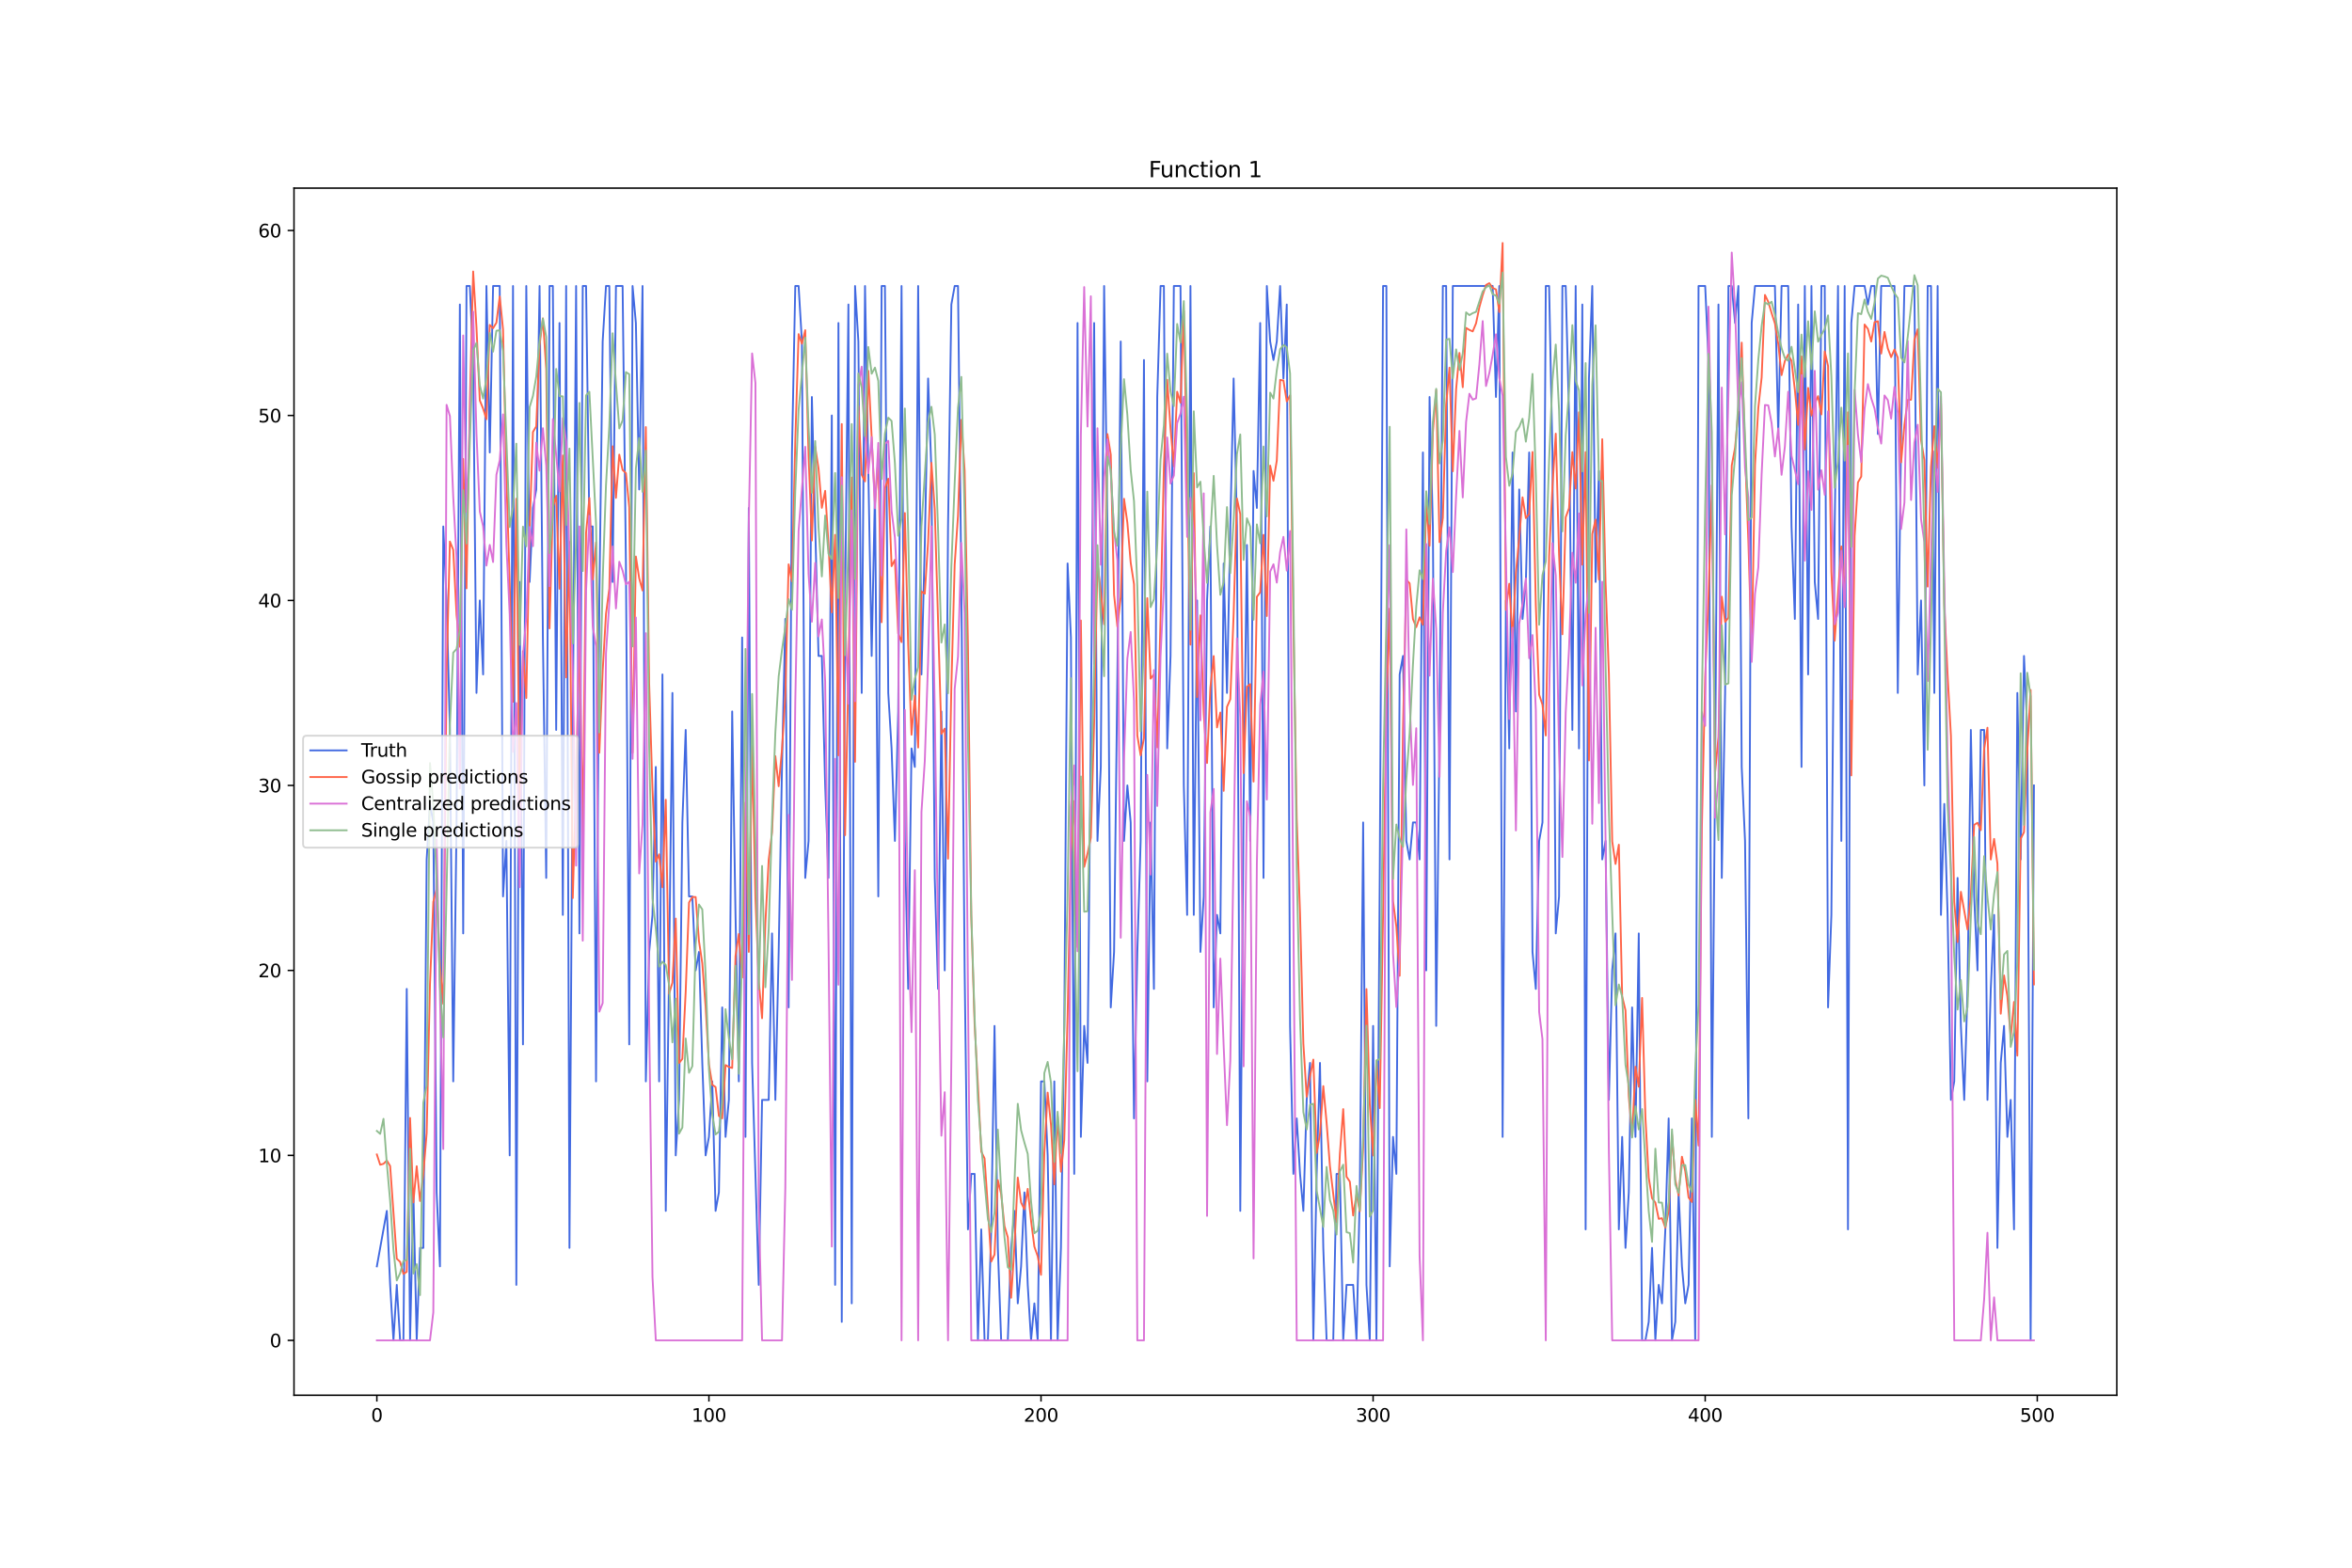 <?xml version="1.0" encoding="utf-8" standalone="no"?>
<!DOCTYPE svg PUBLIC "-//W3C//DTD SVG 1.1//EN"
  "http://www.w3.org/Graphics/SVG/1.1/DTD/svg11.dtd">
<svg xmlns:xlink="http://www.w3.org/1999/xlink" width="1296pt" height="864pt" viewBox="0 0 1296 864" xmlns="http://www.w3.org/2000/svg" version="1.1">
 <defs>
  <style type="text/css">*{stroke-linejoin: round; stroke-linecap: butt}</style>
 </defs>
 <g id="figure_1">
  <g id="patch_1">
   <path d="M 0 864 
L 1296 864 
L 1296 0 
L 0 0 
z
" style="fill: #ffffff"/>
  </g>
  <g id="axes_1">
   <g id="patch_2">
    <path d="M 162 768.96 
L 1166.4 768.96 
L 1166.4 103.68 
L 162 103.68 
z
" style="fill: #ffffff"/>
   </g>
   <g id="matplotlib.axis_1">
    <g id="xtick_1">
     <g id="line2d_1">
      <defs>
       <path id="ma9c2571a94" d="M 0 0 
L 0 3.5 
" style="stroke: #000000; stroke-width: 0.8"/>
      </defs>
      <g>
       <use xlink:href="#ma9c2571a94" x="207.655" y="768.96" style="stroke: #000000; stroke-width: 0.8"/>
      </g>
     </g>
     <g id="text_1">
      <!-- 0 -->
      <g transform="translate(204.473 783.558) scale(0.1 -0.1)">
       <defs>
        <path id="DejaVuSans-30" d="M 2034 4250 
Q 1547 4250 1301 3770 
Q 1056 3291 1056 2328 
Q 1056 1369 1301 889 
Q 1547 409 2034 409 
Q 2525 409 2770 889 
Q 3016 1369 3016 2328 
Q 3016 3291 2770 3770 
Q 2525 4250 2034 4250 
z
M 2034 4750 
Q 2819 4750 3233 4129 
Q 3647 3509 3647 2328 
Q 3647 1150 3233 529 
Q 2819 -91 2034 -91 
Q 1250 -91 836 529 
Q 422 1150 422 2328 
Q 422 3509 836 4129 
Q 1250 4750 2034 4750 
z
" transform="scale(0.016)"/>
       </defs>
       <use xlink:href="#DejaVuSans-30"/>
      </g>
     </g>
    </g>
    <g id="xtick_2">
     <g id="line2d_2">
      <g>
       <use xlink:href="#ma9c2571a94" x="390.639" y="768.96" style="stroke: #000000; stroke-width: 0.8"/>
      </g>
     </g>
     <g id="text_2">
      <!-- 100 -->
      <g transform="translate(381.095 783.558) scale(0.1 -0.1)">
       <defs>
        <path id="DejaVuSans-31" d="M 794 531 
L 1825 531 
L 1825 4091 
L 703 3866 
L 703 4441 
L 1819 4666 
L 2450 4666 
L 2450 531 
L 3481 531 
L 3481 0 
L 794 0 
L 794 531 
z
" transform="scale(0.016)"/>
       </defs>
       <use xlink:href="#DejaVuSans-31"/>
       <use xlink:href="#DejaVuSans-30" x="63.623"/>
       <use xlink:href="#DejaVuSans-30" x="127.246"/>
      </g>
     </g>
    </g>
    <g id="xtick_3">
     <g id="line2d_3">
      <g>
       <use xlink:href="#ma9c2571a94" x="573.623" y="768.96" style="stroke: #000000; stroke-width: 0.8"/>
      </g>
     </g>
     <g id="text_3">
      <!-- 200 -->
      <g transform="translate(564.079 783.558) scale(0.1 -0.1)">
       <defs>
        <path id="DejaVuSans-32" d="M 1228 531 
L 3431 531 
L 3431 0 
L 469 0 
L 469 531 
Q 828 903 1448 1529 
Q 2069 2156 2228 2338 
Q 2531 2678 2651 2914 
Q 2772 3150 2772 3378 
Q 2772 3750 2511 3984 
Q 2250 4219 1831 4219 
Q 1534 4219 1204 4116 
Q 875 4013 500 3803 
L 500 4441 
Q 881 4594 1212 4672 
Q 1544 4750 1819 4750 
Q 2544 4750 2975 4387 
Q 3406 4025 3406 3419 
Q 3406 3131 3298 2873 
Q 3191 2616 2906 2266 
Q 2828 2175 2409 1742 
Q 1991 1309 1228 531 
z
" transform="scale(0.016)"/>
       </defs>
       <use xlink:href="#DejaVuSans-32"/>
       <use xlink:href="#DejaVuSans-30" x="63.623"/>
       <use xlink:href="#DejaVuSans-30" x="127.246"/>
      </g>
     </g>
    </g>
    <g id="xtick_4">
     <g id="line2d_4">
      <g>
       <use xlink:href="#ma9c2571a94" x="756.607" y="768.96" style="stroke: #000000; stroke-width: 0.8"/>
      </g>
     </g>
     <g id="text_4">
      <!-- 300 -->
      <g transform="translate(747.063 783.558) scale(0.1 -0.1)">
       <defs>
        <path id="DejaVuSans-33" d="M 2597 2516 
Q 3050 2419 3304 2112 
Q 3559 1806 3559 1356 
Q 3559 666 3084 287 
Q 2609 -91 1734 -91 
Q 1441 -91 1130 -33 
Q 819 25 488 141 
L 488 750 
Q 750 597 1062 519 
Q 1375 441 1716 441 
Q 2309 441 2620 675 
Q 2931 909 2931 1356 
Q 2931 1769 2642 2001 
Q 2353 2234 1838 2234 
L 1294 2234 
L 1294 2753 
L 1863 2753 
Q 2328 2753 2575 2939 
Q 2822 3125 2822 3475 
Q 2822 3834 2567 4026 
Q 2313 4219 1838 4219 
Q 1578 4219 1281 4162 
Q 984 4106 628 3988 
L 628 4550 
Q 988 4650 1302 4700 
Q 1616 4750 1894 4750 
Q 2613 4750 3031 4423 
Q 3450 4097 3450 3541 
Q 3450 3153 3228 2886 
Q 3006 2619 2597 2516 
z
" transform="scale(0.016)"/>
       </defs>
       <use xlink:href="#DejaVuSans-33"/>
       <use xlink:href="#DejaVuSans-30" x="63.623"/>
       <use xlink:href="#DejaVuSans-30" x="127.246"/>
      </g>
     </g>
    </g>
    <g id="xtick_5">
     <g id="line2d_5">
      <g>
       <use xlink:href="#ma9c2571a94" x="939.591" y="768.96" style="stroke: #000000; stroke-width: 0.8"/>
      </g>
     </g>
     <g id="text_5">
      <!-- 400 -->
      <g transform="translate(930.047 783.558) scale(0.1 -0.1)">
       <defs>
        <path id="DejaVuSans-34" d="M 2419 4116 
L 825 1625 
L 2419 1625 
L 2419 4116 
z
M 2253 4666 
L 3047 4666 
L 3047 1625 
L 3713 1625 
L 3713 1100 
L 3047 1100 
L 3047 0 
L 2419 0 
L 2419 1100 
L 313 1100 
L 313 1709 
L 2253 4666 
z
" transform="scale(0.016)"/>
       </defs>
       <use xlink:href="#DejaVuSans-34"/>
       <use xlink:href="#DejaVuSans-30" x="63.623"/>
       <use xlink:href="#DejaVuSans-30" x="127.246"/>
      </g>
     </g>
    </g>
    <g id="xtick_6">
     <g id="line2d_6">
      <g>
       <use xlink:href="#ma9c2571a94" x="1122.575" y="768.96" style="stroke: #000000; stroke-width: 0.8"/>
      </g>
     </g>
     <g id="text_6">
      <!-- 500 -->
      <g transform="translate(1113.032 783.558) scale(0.1 -0.1)">
       <defs>
        <path id="DejaVuSans-35" d="M 691 4666 
L 3169 4666 
L 3169 4134 
L 1269 4134 
L 1269 2991 
Q 1406 3038 1543 3061 
Q 1681 3084 1819 3084 
Q 2600 3084 3056 2656 
Q 3513 2228 3513 1497 
Q 3513 744 3044 326 
Q 2575 -91 1722 -91 
Q 1428 -91 1123 -41 
Q 819 9 494 109 
L 494 744 
Q 775 591 1075 516 
Q 1375 441 1709 441 
Q 2250 441 2565 725 
Q 2881 1009 2881 1497 
Q 2881 1984 2565 2268 
Q 2250 2553 1709 2553 
Q 1456 2553 1204 2497 
Q 953 2441 691 2322 
L 691 4666 
z
" transform="scale(0.016)"/>
       </defs>
       <use xlink:href="#DejaVuSans-35"/>
       <use xlink:href="#DejaVuSans-30" x="63.623"/>
       <use xlink:href="#DejaVuSans-30" x="127.246"/>
      </g>
     </g>
    </g>
   </g>
   <g id="matplotlib.axis_2">
    <g id="ytick_1">
     <g id="line2d_7">
      <defs>
       <path id="mb80ecbe50a" d="M 0 0 
L -3.5 0 
" style="stroke: #000000; stroke-width: 0.8"/>
      </defs>
      <g>
       <use xlink:href="#mb80ecbe50a" x="162" y="738.72" style="stroke: #000000; stroke-width: 0.8"/>
      </g>
     </g>
     <g id="text_7">
      <!-- 0 -->
      <g transform="translate(148.637 742.519) scale(0.1 -0.1)">
       <use xlink:href="#DejaVuSans-30"/>
      </g>
     </g>
    </g>
    <g id="ytick_2">
     <g id="line2d_8">
      <g>
       <use xlink:href="#mb80ecbe50a" x="162" y="636.772" style="stroke: #000000; stroke-width: 0.8"/>
      </g>
     </g>
     <g id="text_8">
      <!-- 10 -->
      <g transform="translate(142.275 640.571) scale(0.1 -0.1)">
       <use xlink:href="#DejaVuSans-31"/>
       <use xlink:href="#DejaVuSans-30" x="63.623"/>
      </g>
     </g>
    </g>
    <g id="ytick_3">
     <g id="line2d_9">
      <g>
       <use xlink:href="#mb80ecbe50a" x="162" y="534.825" style="stroke: #000000; stroke-width: 0.8"/>
      </g>
     </g>
     <g id="text_9">
      <!-- 20 -->
      <g transform="translate(142.275 538.624) scale(0.1 -0.1)">
       <use xlink:href="#DejaVuSans-32"/>
       <use xlink:href="#DejaVuSans-30" x="63.623"/>
      </g>
     </g>
    </g>
    <g id="ytick_4">
     <g id="line2d_10">
      <g>
       <use xlink:href="#mb80ecbe50a" x="162" y="432.877" style="stroke: #000000; stroke-width: 0.8"/>
      </g>
     </g>
     <g id="text_10">
      <!-- 30 -->
      <g transform="translate(142.275 436.676) scale(0.1 -0.1)">
       <use xlink:href="#DejaVuSans-33"/>
       <use xlink:href="#DejaVuSans-30" x="63.623"/>
      </g>
     </g>
    </g>
    <g id="ytick_5">
     <g id="line2d_11">
      <g>
       <use xlink:href="#mb80ecbe50a" x="162" y="330.929" style="stroke: #000000; stroke-width: 0.8"/>
      </g>
     </g>
     <g id="text_11">
      <!-- 40 -->
      <g transform="translate(142.275 334.728) scale(0.1 -0.1)">
       <use xlink:href="#DejaVuSans-34"/>
       <use xlink:href="#DejaVuSans-30" x="63.623"/>
      </g>
     </g>
    </g>
    <g id="ytick_6">
     <g id="line2d_12">
      <g>
       <use xlink:href="#mb80ecbe50a" x="162" y="228.981" style="stroke: #000000; stroke-width: 0.8"/>
      </g>
     </g>
     <g id="text_12">
      <!-- 50 -->
      <g transform="translate(142.275 232.781) scale(0.1 -0.1)">
       <use xlink:href="#DejaVuSans-35"/>
       <use xlink:href="#DejaVuSans-30" x="63.623"/>
      </g>
     </g>
    </g>
    <g id="ytick_7">
     <g id="line2d_13">
      <g>
       <use xlink:href="#mb80ecbe50a" x="162" y="127.034" style="stroke: #000000; stroke-width: 0.8"/>
      </g>
     </g>
     <g id="text_13">
      <!-- 60 -->
      <g transform="translate(142.275 130.833) scale(0.1 -0.1)">
       <defs>
        <path id="DejaVuSans-36" d="M 2113 2584 
Q 1688 2584 1439 2293 
Q 1191 2003 1191 1497 
Q 1191 994 1439 701 
Q 1688 409 2113 409 
Q 2538 409 2786 701 
Q 3034 994 3034 1497 
Q 3034 2003 2786 2293 
Q 2538 2584 2113 2584 
z
M 3366 4563 
L 3366 3988 
Q 3128 4100 2886 4159 
Q 2644 4219 2406 4219 
Q 1781 4219 1451 3797 
Q 1122 3375 1075 2522 
Q 1259 2794 1537 2939 
Q 1816 3084 2150 3084 
Q 2853 3084 3261 2657 
Q 3669 2231 3669 1497 
Q 3669 778 3244 343 
Q 2819 -91 2113 -91 
Q 1303 -91 875 529 
Q 447 1150 447 2328 
Q 447 3434 972 4092 
Q 1497 4750 2381 4750 
Q 2619 4750 2861 4703 
Q 3103 4656 3366 4563 
z
" transform="scale(0.016)"/>
       </defs>
       <use xlink:href="#DejaVuSans-36"/>
       <use xlink:href="#DejaVuSans-30" x="63.623"/>
      </g>
     </g>
    </g>
   </g>
   <g id="line2d_14">
    <path d="M 207.655 697.941 
L 213.144 667.357 
L 214.974 708.136 
L 216.804 738.72 
L 218.634 708.136 
L 220.463 738.72 
L 222.293 738.72 
L 224.123 545.019 
L 225.953 738.72 
L 227.783 657.162 
L 229.613 738.72 
L 231.442 687.746 
L 233.272 687.746 
L 235.102 473.656 
L 236.932 443.072 
L 238.762 453.266 
L 240.592 657.162 
L 242.422 697.941 
L 244.251 290.15 
L 246.081 330.929 
L 247.911 402.293 
L 249.741 595.993 
L 251.571 453.266 
L 253.401 167.813 
L 255.23 514.435 
L 257.06 157.618 
L 258.89 157.618 
L 260.72 198.397 
L 262.55 381.903 
L 264.38 330.929 
L 266.209 371.708 
L 268.039 157.618 
L 269.869 249.371 
L 271.699 157.618 
L 275.359 157.618 
L 277.189 494.045 
L 279.018 463.461 
L 280.848 636.772 
L 282.678 157.618 
L 284.508 708.136 
L 286.338 320.734 
L 288.168 575.604 
L 289.997 157.618 
L 291.827 320.734 
L 293.657 279.955 
L 295.487 269.76 
L 297.317 157.618 
L 299.147 351.319 
L 300.976 483.851 
L 302.806 157.618 
L 304.636 157.618 
L 306.466 402.293 
L 308.296 178.008 
L 310.126 504.24 
L 311.956 157.618 
L 313.785 687.746 
L 315.615 402.293 
L 317.445 157.618 
L 319.275 514.435 
L 321.105 157.618 
L 322.935 157.618 
L 324.764 290.15 
L 326.594 290.15 
L 328.424 595.993 
L 330.254 330.929 
L 332.084 188.202 
L 333.914 157.618 
L 335.743 157.618 
L 337.573 320.734 
L 339.403 157.618 
L 343.063 157.618 
L 344.893 310.54 
L 346.723 575.604 
L 348.552 157.618 
L 350.382 178.008 
L 352.212 269.76 
L 354.042 157.618 
L 355.872 595.993 
L 357.702 524.63 
L 359.531 504.24 
L 361.361 422.682 
L 363.191 595.993 
L 365.021 371.708 
L 366.851 667.357 
L 368.681 534.825 
L 370.51 381.903 
L 372.34 636.772 
L 374.17 606.188 
L 376 453.266 
L 377.83 402.293 
L 379.66 494.045 
L 381.489 494.045 
L 383.319 534.825 
L 385.149 524.63 
L 386.979 585.798 
L 388.809 636.772 
L 390.639 626.578 
L 392.469 595.993 
L 394.298 667.357 
L 396.128 657.162 
L 397.958 555.214 
L 399.788 626.578 
L 401.618 606.188 
L 403.448 392.098 
L 405.277 504.24 
L 407.107 595.993 
L 408.937 351.319 
L 410.767 626.578 
L 412.597 279.955 
L 414.427 585.798 
L 418.086 708.136 
L 419.916 606.188 
L 423.576 606.188 
L 425.406 514.435 
L 427.236 606.188 
L 429.065 524.63 
L 430.895 422.682 
L 432.725 341.124 
L 434.555 555.214 
L 436.385 249.371 
L 438.215 157.618 
L 440.044 157.618 
L 441.874 188.202 
L 443.704 483.851 
L 445.534 463.461 
L 447.364 218.787 
L 451.023 361.513 
L 452.853 361.513 
L 454.683 432.877 
L 456.513 483.851 
L 458.343 228.981 
L 460.173 708.136 
L 462.003 178.008 
L 463.832 728.525 
L 465.662 330.929 
L 467.492 167.813 
L 469.322 718.33 
L 471.152 157.618 
L 472.982 188.202 
L 474.811 381.903 
L 476.641 157.618 
L 480.301 361.513 
L 482.131 269.76 
L 483.961 494.045 
L 485.79 157.618 
L 487.62 157.618 
L 489.45 381.903 
L 491.28 412.487 
L 493.11 463.461 
L 494.94 392.098 
L 496.77 157.618 
L 498.599 463.461 
L 500.429 545.019 
L 502.259 412.487 
L 504.089 422.682 
L 505.919 157.618 
L 507.749 371.708 
L 509.578 300.345 
L 511.408 208.592 
L 513.238 259.566 
L 515.068 483.851 
L 516.898 545.019 
L 518.728 392.098 
L 520.557 534.825 
L 522.387 290.15 
L 524.217 167.813 
L 526.047 157.618 
L 527.877 157.618 
L 529.707 320.734 
L 531.536 534.825 
L 533.366 677.551 
L 535.196 646.967 
L 537.026 646.967 
L 538.856 738.72 
L 540.686 677.551 
L 542.516 738.72 
L 544.345 738.72 
L 546.175 677.551 
L 548.005 565.409 
L 549.835 687.746 
L 551.665 738.72 
L 555.324 738.72 
L 557.154 687.746 
L 558.984 667.357 
L 560.814 718.33 
L 562.644 697.941 
L 564.474 657.162 
L 566.303 708.136 
L 568.133 738.72 
L 569.963 718.33 
L 571.793 738.72 
L 573.623 595.993 
L 575.453 595.993 
L 577.283 636.772 
L 579.112 738.72 
L 580.942 595.993 
L 582.772 738.72 
L 584.602 687.746 
L 586.432 565.409 
L 588.262 310.54 
L 590.091 351.319 
L 591.921 646.967 
L 593.751 178.008 
L 595.581 626.578 
L 597.411 565.409 
L 599.241 585.798 
L 601.07 402.293 
L 602.9 178.008 
L 604.73 463.461 
L 606.56 422.682 
L 608.39 157.618 
L 610.22 290.15 
L 612.05 555.214 
L 613.879 524.63 
L 615.709 371.708 
L 617.539 188.202 
L 619.369 463.461 
L 621.199 432.877 
L 623.029 453.266 
L 624.858 616.383 
L 626.688 524.63 
L 628.518 463.461 
L 630.348 198.397 
L 632.178 595.993 
L 634.008 453.266 
L 635.837 545.019 
L 637.667 218.787 
L 639.497 157.618 
L 641.327 157.618 
L 643.157 412.487 
L 644.987 361.513 
L 646.817 157.618 
L 650.476 157.618 
L 652.306 432.877 
L 654.136 504.24 
L 655.966 157.618 
L 657.796 504.24 
L 659.625 330.929 
L 661.455 524.63 
L 663.285 494.045 
L 665.115 330.929 
L 666.945 290.15 
L 668.775 555.214 
L 670.604 504.24 
L 672.434 514.435 
L 674.264 310.54 
L 676.094 381.903 
L 677.924 290.15 
L 679.754 208.592 
L 681.583 290.15 
L 683.413 667.357 
L 685.243 443.072 
L 687.073 300.345 
L 688.903 463.461 
L 690.733 259.566 
L 692.563 279.955 
L 694.392 178.008 
L 696.222 483.851 
L 698.052 157.618 
L 699.882 188.202 
L 701.712 198.397 
L 703.542 188.202 
L 705.371 157.618 
L 707.201 208.592 
L 709.031 167.813 
L 710.861 565.409 
L 712.691 646.967 
L 714.521 616.383 
L 716.35 646.967 
L 718.18 667.357 
L 720.01 606.188 
L 721.84 585.798 
L 723.67 738.72 
L 725.5 646.967 
L 727.33 585.798 
L 729.159 687.746 
L 730.989 738.72 
L 734.649 738.72 
L 736.479 646.967 
L 738.309 646.967 
L 740.138 738.72 
L 741.968 708.136 
L 745.628 708.136 
L 747.458 738.72 
L 749.288 657.162 
L 751.117 453.266 
L 752.947 708.136 
L 754.777 738.72 
L 756.607 565.409 
L 758.437 738.72 
L 760.267 483.851 
L 762.097 157.618 
L 763.926 157.618 
L 765.756 697.941 
L 767.586 626.578 
L 769.416 646.967 
L 771.246 371.708 
L 773.076 361.513 
L 774.905 463.461 
L 776.735 473.656 
L 778.565 453.266 
L 780.395 453.266 
L 782.225 473.656 
L 784.055 249.371 
L 785.884 534.825 
L 787.714 218.787 
L 789.544 290.15 
L 791.374 565.409 
L 793.204 402.293 
L 795.034 157.618 
L 796.864 157.618 
L 798.693 473.656 
L 800.523 157.618 
L 822.481 157.618 
L 824.311 218.787 
L 826.141 157.618 
L 827.971 626.578 
L 829.801 330.929 
L 831.63 412.487 
L 833.46 249.371 
L 835.29 392.098 
L 837.12 269.76 
L 838.95 341.124 
L 840.78 320.734 
L 842.61 249.371 
L 844.439 524.63 
L 846.269 545.019 
L 848.099 463.461 
L 849.929 453.266 
L 851.759 157.618 
L 853.589 157.618 
L 855.418 249.371 
L 857.248 514.435 
L 859.078 494.045 
L 860.908 157.618 
L 862.738 157.618 
L 864.568 228.981 
L 866.397 402.293 
L 868.227 157.618 
L 870.057 412.487 
L 871.887 167.813 
L 873.717 677.551 
L 875.547 208.592 
L 877.377 157.618 
L 879.206 320.734 
L 881.036 259.566 
L 882.866 473.656 
L 884.696 463.461 
L 886.526 606.188 
L 888.356 534.825 
L 890.185 514.435 
L 892.015 677.551 
L 893.845 626.578 
L 895.675 687.746 
L 897.505 657.162 
L 899.335 555.214 
L 901.164 626.578 
L 902.994 514.435 
L 904.824 738.72 
L 906.654 738.72 
L 908.484 728.525 
L 910.314 687.746 
L 912.144 738.72 
L 913.973 708.136 
L 915.803 718.33 
L 917.633 677.551 
L 919.463 616.383 
L 921.293 738.72 
L 923.123 728.525 
L 924.952 657.162 
L 926.782 697.941 
L 928.612 718.33 
L 930.442 708.136 
L 932.272 616.383 
L 934.102 738.72 
L 935.931 157.618 
L 939.591 157.618 
L 941.421 198.397 
L 943.251 626.578 
L 945.081 422.682 
L 946.911 167.813 
L 948.74 483.851 
L 950.57 381.903 
L 952.4 157.618 
L 954.23 157.618 
L 956.06 178.008 
L 957.89 157.618 
L 959.719 422.682 
L 961.549 463.461 
L 963.379 616.383 
L 965.209 178.008 
L 967.039 157.618 
L 978.018 157.618 
L 979.848 239.176 
L 981.678 157.618 
L 985.337 157.618 
L 987.167 290.15 
L 988.997 341.124 
L 990.827 167.813 
L 992.657 422.682 
L 994.486 157.618 
L 996.316 371.708 
L 998.146 157.618 
L 999.976 320.734 
L 1001.806 341.124 
L 1003.636 157.618 
L 1005.465 157.618 
L 1007.295 555.214 
L 1009.125 504.24 
L 1010.955 290.15 
L 1012.785 157.618 
L 1014.615 463.461 
L 1016.444 157.618 
L 1018.274 677.551 
L 1020.104 178.008 
L 1021.934 157.618 
L 1027.424 157.618 
L 1029.253 167.813 
L 1031.083 157.618 
L 1032.913 157.618 
L 1034.743 239.176 
L 1036.573 157.618 
L 1043.892 157.618 
L 1045.722 381.903 
L 1047.552 239.176 
L 1049.382 157.618 
L 1054.871 157.618 
L 1056.701 371.708 
L 1058.531 330.929 
L 1060.361 432.877 
L 1062.191 157.618 
L 1064.02 157.618 
L 1065.85 381.903 
L 1067.68 157.618 
L 1069.51 504.24 
L 1071.34 443.072 
L 1073.17 504.24 
L 1074.999 606.188 
L 1076.829 595.993 
L 1078.659 483.851 
L 1080.489 565.409 
L 1082.319 606.188 
L 1084.149 545.019 
L 1085.978 402.293 
L 1087.808 494.045 
L 1089.638 534.825 
L 1091.468 402.293 
L 1093.298 402.293 
L 1095.128 606.188 
L 1096.958 545.019 
L 1098.787 504.24 
L 1100.617 687.746 
L 1102.447 585.798 
L 1104.277 565.409 
L 1106.107 626.578 
L 1107.937 606.188 
L 1109.766 677.551 
L 1111.596 381.903 
L 1113.426 473.656 
L 1115.256 361.513 
L 1117.086 402.293 
L 1118.916 738.72 
L 1120.745 432.877 
L 1120.745 432.877 
" clip-path="url(#p36686f2a41)" style="fill: none; stroke: #4169e1; stroke-linecap: square"/>
   </g>
   <g id="line2d_15">
    <path d="M 207.655 636.258 
L 209.484 641.924 
L 211.314 641.406 
L 213.144 639.561 
L 214.974 642.619 
L 218.634 693.738 
L 220.463 695.415 
L 222.293 702.129 
L 224.123 700.936 
L 225.953 616.132 
L 227.783 662.673 
L 229.613 642.732 
L 231.442 661.906 
L 233.272 647.187 
L 235.102 624.429 
L 236.932 542.423 
L 238.762 497.006 
L 240.592 490.072 
L 242.422 532.56 
L 244.251 553.279 
L 246.081 370.567 
L 247.911 298.471 
L 249.741 303.044 
L 251.571 338.978 
L 253.401 356.456 
L 255.23 252.93 
L 257.06 324.266 
L 258.89 221.684 
L 260.72 149.632 
L 262.55 180.414 
L 264.38 220.689 
L 266.209 225.214 
L 268.039 231.056 
L 269.869 179.067 
L 271.699 180.885 
L 273.529 177.852 
L 275.359 163.395 
L 277.189 181.586 
L 279.018 262.244 
L 280.848 321.083 
L 282.678 386.771 
L 284.508 274.853 
L 286.338 444.164 
L 288.168 358.933 
L 289.997 384.708 
L 291.827 291.218 
L 293.657 238.08 
L 295.487 234.997 
L 297.317 190.299 
L 299.147 175.47 
L 300.976 203.519 
L 302.806 346.329 
L 304.636 279.566 
L 306.466 273.212 
L 308.296 324.487 
L 310.126 251.02 
L 311.956 373.332 
L 313.785 298.67 
L 315.615 494.975 
L 317.445 430.899 
L 319.275 347.689 
L 321.105 461.161 
L 322.935 293.708 
L 324.764 274.422 
L 326.594 319.384 
L 328.424 298.915 
L 330.254 414.864 
L 332.084 369.76 
L 333.914 338.372 
L 335.743 324.403 
L 337.573 245.958 
L 339.403 274.393 
L 341.233 250.565 
L 343.063 259.004 
L 344.893 260.761 
L 346.723 279.568 
L 348.552 414.841 
L 350.382 306.698 
L 352.212 318.723 
L 354.042 325.44 
L 355.872 235.359 
L 357.702 376.854 
L 359.531 434.954 
L 361.361 474.893 
L 363.191 470.83 
L 365.021 489.003 
L 366.851 440.772 
L 368.681 547.67 
L 370.51 541.628 
L 372.34 506.232 
L 374.17 585.88 
L 376 583.564 
L 377.83 546.55 
L 379.66 497.406 
L 381.489 494.37 
L 383.319 494.384 
L 385.149 518.673 
L 386.979 530.903 
L 388.809 554.739 
L 390.639 586.542 
L 392.469 597.868 
L 394.298 599.091 
L 396.128 615.042 
L 397.958 616.365 
L 399.788 587.003 
L 401.618 587.999 
L 403.448 588.602 
L 405.277 526.812 
L 407.107 514.758 
L 408.937 538.784 
L 410.767 442.338 
L 412.597 524.62 
L 414.427 411.001 
L 416.256 494.921 
L 418.086 540.596 
L 419.916 561.182 
L 421.746 508.55 
L 423.576 473.836 
L 425.406 458.709 
L 427.236 416.741 
L 429.065 433.323 
L 430.895 412.89 
L 432.725 383.656 
L 434.555 311.027 
L 436.385 320.404 
L 438.215 243.047 
L 440.044 184.144 
L 441.874 189.432 
L 443.704 181.976 
L 445.534 251.022 
L 447.364 297.906 
L 449.194 246.243 
L 451.023 258.181 
L 452.853 279.883 
L 454.683 270.504 
L 456.513 299.813 
L 458.343 337.507 
L 460.173 294.766 
L 462.003 416.287 
L 463.832 233.703 
L 465.662 460.274 
L 467.492 370.577 
L 469.322 263.193 
L 471.152 419.875 
L 472.982 223.565 
L 474.811 261.672 
L 476.641 265.302 
L 478.471 204.353 
L 482.131 277.702 
L 483.961 252.96 
L 485.79 342.95 
L 487.62 268.972 
L 489.45 263.839 
L 491.28 312.036 
L 493.11 308.517 
L 494.94 349.132 
L 496.77 353.885 
L 498.599 282.746 
L 500.429 355.338 
L 502.259 404.937 
L 504.089 383.368 
L 505.919 411.988 
L 507.749 325.957 
L 509.578 327.201 
L 511.408 298.518 
L 513.238 255.065 
L 515.068 280.573 
L 518.728 404.464 
L 520.557 401.553 
L 522.387 473.248 
L 524.217 378.16 
L 526.047 311.198 
L 527.877 284.199 
L 529.707 231.424 
L 531.536 259.463 
L 533.366 356.078 
L 535.196 504.921 
L 537.026 564.45 
L 538.856 597.867 
L 540.686 634.632 
L 542.516 638.467 
L 544.345 665.623 
L 546.175 695.311 
L 548.005 691.439 
L 549.835 650.396 
L 551.665 658.061 
L 553.495 675.764 
L 555.324 681.945 
L 557.154 715.236 
L 558.984 687.047 
L 560.814 648.997 
L 562.644 662.775 
L 564.474 666.493 
L 566.303 655.211 
L 568.133 672.847 
L 569.963 687.059 
L 571.793 692.319 
L 573.623 702.599 
L 575.453 635.163 
L 577.283 602.166 
L 579.112 619.842 
L 580.942 652.729 
L 582.772 615.387 
L 584.602 645.757 
L 586.432 628.298 
L 588.262 560.288 
L 590.091 469.634 
L 591.921 441.486 
L 593.751 521.987 
L 595.581 341.956 
L 597.411 477.747 
L 599.241 470.45 
L 601.07 461.646 
L 602.9 398.46 
L 604.73 309.764 
L 606.56 326.324 
L 608.39 344.051 
L 610.22 239.21 
L 612.05 250.567 
L 613.879 327.809 
L 615.709 345.336 
L 617.539 329.056 
L 619.369 274.904 
L 621.199 288.054 
L 623.029 310.02 
L 624.858 321.918 
L 626.688 405.372 
L 628.518 416.297 
L 630.348 406.8 
L 632.178 329.656 
L 634.008 374.021 
L 635.837 371.649 
L 637.667 411.96 
L 639.497 340.097 
L 641.327 256.833 
L 643.157 209.271 
L 644.987 236.153 
L 646.817 257.07 
L 648.646 215.907 
L 650.476 221.913 
L 652.306 171.346 
L 655.966 355.295 
L 657.796 260.763 
L 659.625 384.193 
L 661.455 339.144 
L 663.285 393.618 
L 665.115 420.505 
L 666.945 378.886 
L 668.775 361.568 
L 670.604 400.897 
L 672.434 392.672 
L 674.264 435.882 
L 676.094 389.59 
L 677.924 385.381 
L 679.754 338.668 
L 681.583 274.76 
L 683.413 283.329 
L 685.243 426.083 
L 687.073 378.439 
L 688.903 377.067 
L 690.733 430.763 
L 692.563 328.915 
L 694.392 326.431 
L 696.222 294.773 
L 698.052 339.513 
L 699.882 256.619 
L 701.712 264.988 
L 703.542 253.867 
L 705.371 209.366 
L 707.201 209.72 
L 709.031 221.245 
L 710.861 217.853 
L 712.691 343.613 
L 714.521 450.981 
L 716.35 503.663 
L 718.18 575.134 
L 720.01 604.427 
L 721.84 593.178 
L 723.67 583.975 
L 725.5 635.396 
L 727.33 625.045 
L 729.159 598.599 
L 730.989 618.801 
L 732.819 642.707 
L 736.479 673.497 
L 738.309 635.818 
L 740.138 611.251 
L 741.968 648.522 
L 743.798 651.253 
L 745.628 669.899 
L 747.458 658.22 
L 749.288 667.563 
L 751.117 632.435 
L 752.947 545.106 
L 754.777 608.566 
L 756.607 636.817 
L 758.437 584.67 
L 760.267 610.71 
L 762.097 504.007 
L 763.926 388.377 
L 765.756 335.414 
L 767.586 496.575 
L 769.416 510.648 
L 771.246 537.774 
L 773.076 401.612 
L 774.905 319.495 
L 776.735 321.483 
L 778.565 341.169 
L 780.395 345.662 
L 782.225 340.203 
L 784.055 344.305 
L 785.884 277.166 
L 787.714 300.79 
L 789.544 238.333 
L 791.374 214.989 
L 793.204 298.789 
L 795.034 285.42 
L 796.864 223.076 
L 798.693 202.616 
L 800.523 259.722 
L 802.353 214.537 
L 804.183 194.502 
L 806.013 213.414 
L 807.843 180.714 
L 809.672 181.841 
L 811.502 182.641 
L 813.332 178.192 
L 815.162 169.32 
L 816.992 162.682 
L 818.822 157.034 
L 820.651 156.064 
L 822.481 158.704 
L 824.311 159.501 
L 826.141 171.99 
L 827.971 133.92 
L 829.801 336.096 
L 831.63 321.708 
L 833.46 352.016 
L 835.29 315.778 
L 837.12 296.541 
L 838.95 274.083 
L 840.78 285.574 
L 842.61 283.257 
L 844.439 249.106 
L 846.269 333.643 
L 848.099 382.875 
L 849.929 388.344 
L 851.759 405.352 
L 853.589 306.456 
L 855.418 268.591 
L 857.248 239.003 
L 859.078 305.602 
L 860.908 349.561 
L 862.738 285.088 
L 864.568 280.101 
L 866.397 249.181 
L 868.227 269.227 
L 870.057 227.166 
L 871.887 311.225 
L 873.717 249.161 
L 875.547 419.124 
L 877.377 294.275 
L 879.206 286.339 
L 881.036 319.413 
L 882.866 242.062 
L 884.696 320.756 
L 886.526 371.34 
L 888.356 463.637 
L 890.185 476.159 
L 892.015 465.544 
L 893.845 549.122 
L 895.675 556.828 
L 897.505 604.356 
L 899.335 626.359 
L 901.164 587.898 
L 902.994 598.943 
L 904.824 549.984 
L 906.654 615.836 
L 908.484 649.063 
L 910.314 660.393 
L 912.144 662.793 
L 913.973 671.746 
L 915.803 671.396 
L 917.633 676.607 
L 919.463 667.545 
L 921.293 625.25 
L 923.123 650.156 
L 924.952 658.864 
L 926.782 637.494 
L 928.612 645.444 
L 930.442 659.998 
L 932.272 662.429 
L 934.102 606.11 
L 935.931 631.358 
L 937.761 455.956 
L 939.591 372.997 
L 941.421 329.245 
L 943.251 267.432 
L 945.081 425.391 
L 946.911 406.14 
L 948.74 328.832 
L 950.57 342.718 
L 952.4 340.435 
L 954.23 256.525 
L 956.06 246.758 
L 957.89 226.122 
L 959.719 188.825 
L 961.549 249.459 
L 963.379 298.262 
L 965.209 359.601 
L 967.039 256.267 
L 968.869 224.73 
L 970.698 208.05 
L 972.528 162.555 
L 974.358 166.367 
L 976.188 172.55 
L 978.018 178.239 
L 979.848 189.445 
L 981.678 206.737 
L 983.507 198.931 
L 985.337 195.421 
L 987.167 198.865 
L 988.997 214.77 
L 990.827 234.147 
L 992.657 196.378 
L 994.486 247.699 
L 996.316 213.799 
L 998.146 229.035 
L 999.976 222.308 
L 1001.806 218.315 
L 1003.636 228.395 
L 1005.465 193.677 
L 1007.295 201.723 
L 1009.125 315.109 
L 1010.955 353.072 
L 1014.615 301.149 
L 1016.444 331.399 
L 1018.274 227.186 
L 1020.104 427.347 
L 1021.934 295.368 
L 1023.764 265.883 
L 1025.594 262.641 
L 1027.424 178.845 
L 1029.253 181.265 
L 1031.083 188.233 
L 1032.913 177.547 
L 1034.743 177.039 
L 1036.573 194.847 
L 1038.403 182.921 
L 1040.232 192.06 
L 1042.062 196.839 
L 1043.892 192.581 
L 1045.722 197.103 
L 1047.552 254.795 
L 1049.382 234.055 
L 1051.211 220.404 
L 1053.041 220.289 
L 1054.871 187.297 
L 1056.701 181.463 
L 1058.531 242.476 
L 1060.361 253.547 
L 1062.191 323.311 
L 1064.02 257.321 
L 1065.85 234.848 
L 1067.68 257.84 
L 1069.51 222.475 
L 1071.34 333.198 
L 1073.17 372.062 
L 1074.999 405.526 
L 1076.829 497.109 
L 1078.659 519.198 
L 1080.489 491.505 
L 1084.149 512.227 
L 1085.978 493.466 
L 1087.808 454.6 
L 1089.638 453.449 
L 1091.468 457.512 
L 1093.298 412.715 
L 1095.128 401.069 
L 1096.958 473.694 
L 1098.787 462.332 
L 1100.617 476.004 
L 1102.447 558.695 
L 1104.277 537.595 
L 1106.107 549.15 
L 1107.937 571.694 
L 1109.766 552.191 
L 1111.596 581.811 
L 1113.426 462.25 
L 1115.256 458.636 
L 1117.086 413.749 
L 1118.916 380.252 
L 1120.745 542.544 
L 1120.745 542.544 
" clip-path="url(#p36686f2a41)" style="fill: none; stroke: #ff6347; stroke-linecap: square"/>
   </g>
   <g id="line2d_16">
    <path d="M 207.655 738.72 
L 236.932 738.72 
L 238.762 723.268 
L 240.592 462.585 
L 244.251 633.261 
L 246.081 223.119 
L 247.911 229.349 
L 249.741 273.796 
L 251.571 307.319 
L 253.401 434.59 
L 255.23 184.885 
L 257.06 282.124 
L 258.89 232.817 
L 260.72 171.758 
L 262.55 238.958 
L 264.38 281.908 
L 266.209 289.995 
L 268.039 311.719 
L 269.869 300.328 
L 271.699 309.744 
L 273.529 261.67 
L 275.359 253.666 
L 277.189 228.375 
L 279.018 300.058 
L 280.848 338.601 
L 282.678 414.388 
L 284.508 387.47 
L 286.338 488.975 
L 288.168 361.251 
L 289.997 340.132 
L 291.827 290.421 
L 293.657 301.002 
L 295.487 243.993 
L 297.317 259.402 
L 299.147 235.978 
L 300.976 256.655 
L 302.806 323.072 
L 304.636 230.947 
L 308.296 270.902 
L 310.126 230.376 
L 311.956 243.356 
L 315.615 369.748 
L 317.445 477.071 
L 319.275 290.12 
L 321.105 518.433 
L 322.935 325.527 
L 324.764 284.336 
L 326.594 345.005 
L 328.424 356.108 
L 330.254 557.558 
L 332.084 552.825 
L 333.914 360.036 
L 335.743 332.378 
L 337.573 301.17 
L 339.403 335.35 
L 341.233 309.578 
L 343.063 314.464 
L 344.893 322.063 
L 346.723 320.652 
L 348.552 418.209 
L 350.382 340.314 
L 352.212 481.366 
L 354.042 454.387 
L 355.872 348.967 
L 357.702 562.288 
L 359.531 703.692 
L 361.361 738.72 
L 408.937 738.72 
L 410.767 458.526 
L 412.597 288.038 
L 414.427 194.788 
L 416.256 211.117 
L 418.086 664.732 
L 419.916 738.72 
L 430.895 738.72 
L 432.725 654.572 
L 434.555 449.107 
L 436.385 540.058 
L 438.215 386.784 
L 440.044 292.489 
L 443.704 246.247 
L 445.534 316.494 
L 447.364 342.661 
L 449.194 310.208 
L 451.023 350.752 
L 452.853 341.397 
L 454.683 375.612 
L 456.513 518.098 
L 458.343 687.026 
L 460.173 418.206 
L 462.003 542.709 
L 463.832 263.002 
L 465.662 339.453 
L 467.492 387.831 
L 469.322 281.311 
L 471.152 386.494 
L 472.982 212.269 
L 474.811 202.085 
L 476.641 238.783 
L 478.471 260.84 
L 480.301 240.894 
L 482.131 280.177 
L 483.961 244.094 
L 485.79 317.167 
L 487.62 244.689 
L 489.45 242.951 
L 491.28 281.539 
L 493.11 296.22 
L 494.94 331.7 
L 496.77 738.72 
L 498.599 391.236 
L 500.429 512.507 
L 502.259 568.851 
L 504.089 479.579 
L 505.919 738.72 
L 507.749 447.546 
L 509.578 419.415 
L 511.408 364.118 
L 513.238 290.082 
L 515.068 390.676 
L 516.898 518.251 
L 518.728 625.922 
L 520.557 601.939 
L 522.387 738.72 
L 524.217 583.44 
L 526.047 379.695 
L 527.877 361.889 
L 529.707 299.23 
L 531.536 338.147 
L 533.366 546.305 
L 535.196 738.72 
L 588.262 738.72 
L 590.091 444.832 
L 591.921 421.816 
L 593.751 524.27 
L 595.581 239.503 
L 597.411 158.204 
L 599.241 235.089 
L 601.07 163.277 
L 602.9 365.973 
L 604.73 236.016 
L 606.56 311.263 
L 608.39 263.025 
L 610.22 242.162 
L 612.05 260.622 
L 613.879 292.252 
L 615.709 308.906 
L 617.539 516.818 
L 619.369 418.25 
L 621.199 362.933 
L 623.029 348.295 
L 624.858 386.347 
L 626.688 738.72 
L 630.348 738.72 
L 632.178 427.058 
L 634.008 482.054 
L 635.837 369.299 
L 637.667 444.19 
L 639.497 361.557 
L 641.327 322.939 
L 643.157 241.102 
L 644.987 266.515 
L 646.817 262.1 
L 648.646 233.211 
L 650.476 228.002 
L 652.306 218.614 
L 654.136 295.887 
L 655.966 274.37 
L 657.796 294.451 
L 661.455 397.013 
L 663.285 271.911 
L 665.115 670.127 
L 666.945 447.792 
L 668.775 434.789 
L 670.604 580.895 
L 672.434 528.305 
L 674.264 576.425 
L 676.094 620.14 
L 677.924 584.579 
L 681.583 351.768 
L 683.413 395.685 
L 685.243 587.685 
L 687.073 441.61 
L 688.903 450.201 
L 690.733 693.564 
L 692.563 475.8 
L 694.392 388.492 
L 696.222 370.128 
L 698.052 440.663 
L 699.882 315.009 
L 701.712 310.982 
L 703.542 321.104 
L 705.371 304.259 
L 707.201 295.868 
L 709.031 314.5 
L 710.861 292.66 
L 712.691 503.869 
L 714.521 738.72 
L 762.097 738.72 
L 763.926 356.226 
L 765.756 300.395 
L 767.586 525.329 
L 769.416 555.038 
L 771.246 527.657 
L 773.076 456.368 
L 774.905 291.756 
L 776.735 385.691 
L 778.565 432.61 
L 780.395 401.331 
L 782.225 692.18 
L 784.055 738.72 
L 785.884 299.803 
L 787.714 372.384 
L 789.544 318.93 
L 791.374 346.693 
L 793.204 428.135 
L 795.034 337.431 
L 796.864 303.571 
L 798.693 290.616 
L 800.523 315.288 
L 802.353 273.382 
L 804.183 237.493 
L 806.013 274.149 
L 807.843 232.555 
L 809.672 217.006 
L 811.502 220.258 
L 813.332 219.524 
L 815.162 200.872 
L 816.992 176.958 
L 818.822 212.738 
L 820.651 205.578 
L 822.481 195.656 
L 824.311 184.244 
L 826.141 208.303 
L 827.971 218.146 
L 831.63 396.273 
L 833.46 345.873 
L 835.29 457.707 
L 837.12 343.789 
L 838.95 332.632 
L 840.78 318.815 
L 842.61 362.767 
L 844.439 350.004 
L 846.269 391.225 
L 848.099 557.654 
L 849.929 572.732 
L 851.759 738.72 
L 853.589 384.675 
L 855.418 299.378 
L 857.248 317.176 
L 859.078 414.983 
L 860.908 472.314 
L 862.738 392.775 
L 864.568 357.477 
L 866.397 304.654 
L 868.227 321.178 
L 870.057 282.995 
L 871.887 377.772 
L 873.717 338.661 
L 875.547 321.165 
L 877.377 454.012 
L 879.206 345.974 
L 881.036 442.592 
L 882.866 320.625 
L 884.696 462.878 
L 886.526 634.59 
L 888.356 738.72 
L 935.931 738.72 
L 937.761 392.457 
L 939.591 400.054 
L 941.421 169.013 
L 943.251 256.312 
L 945.081 450.697 
L 946.911 428.598 
L 948.74 213.595 
L 950.57 294.499 
L 954.23 139.186 
L 956.06 170.046 
L 957.89 226.224 
L 959.719 210.64 
L 961.549 257.955 
L 963.379 274.229 
L 965.209 364.805 
L 967.039 327.333 
L 968.869 312.697 
L 970.698 261.163 
L 972.528 223.21 
L 974.358 223.394 
L 976.188 233.217 
L 978.018 251.588 
L 979.848 236.103 
L 981.678 261.698 
L 983.507 246.102 
L 985.337 215.902 
L 987.167 251.171 
L 990.827 266.886 
L 992.657 206.747 
L 994.486 308.977 
L 996.316 259.682 
L 998.146 281.05 
L 999.976 204.386 
L 1001.806 269.879 
L 1003.636 259.181 
L 1005.465 272.734 
L 1007.295 226.701 
L 1009.125 266.557 
L 1010.955 344.052 
L 1012.785 337.722 
L 1014.615 303.499 
L 1016.444 334.638 
L 1018.274 245.64 
L 1020.104 385.345 
L 1021.934 214.872 
L 1023.764 239.492 
L 1025.594 254.728 
L 1027.424 225.191 
L 1029.253 211.69 
L 1031.083 219.467 
L 1032.913 225.155 
L 1034.743 235.759 
L 1036.573 244.489 
L 1038.403 217.941 
L 1040.232 220.524 
L 1042.062 230.737 
L 1043.892 213.232 
L 1045.722 227.688 
L 1047.552 291.528 
L 1049.382 276.918 
L 1051.211 188.004 
L 1053.041 275.563 
L 1054.871 243.908 
L 1056.701 234.07 
L 1058.531 286.064 
L 1060.361 298.757 
L 1062.191 375.375 
L 1064.02 307.409 
L 1065.85 248.757 
L 1067.68 271.118 
L 1069.51 218.47 
L 1071.34 321.419 
L 1073.17 417.451 
L 1074.999 479.336 
L 1076.829 738.72 
L 1091.468 738.72 
L 1093.298 716.103 
L 1095.128 679.416 
L 1096.958 738.72 
L 1098.787 715.015 
L 1100.617 738.72 
L 1120.745 738.72 
L 1120.745 738.72 
" clip-path="url(#p36686f2a41)" style="fill: none; stroke: #da70d6; stroke-linecap: square"/>
   </g>
   <g id="line2d_17">
    <path d="M 207.655 623.288 
L 209.484 624.907 
L 211.314 616.632 
L 213.144 641.259 
L 214.974 661.792 
L 216.804 688.818 
L 218.634 705.72 
L 220.463 701.689 
L 222.293 695.04 
L 224.123 694.38 
L 225.953 633.105 
L 227.783 701.903 
L 229.613 696.722 
L 231.442 713.776 
L 233.272 607.714 
L 235.102 598.252 
L 236.932 420.547 
L 238.762 443.752 
L 240.592 485.287 
L 242.422 543.334 
L 244.251 571.748 
L 246.081 490.757 
L 247.911 399.927 
L 249.741 359.695 
L 251.571 357.675 
L 253.401 347.02 
L 255.23 270.184 
L 257.06 299.532 
L 258.89 243.631 
L 260.72 193.143 
L 262.55 188.978 
L 264.38 212.455 
L 266.209 219.645 
L 268.039 208.172 
L 269.869 183.44 
L 271.699 193.816 
L 273.529 182.274 
L 275.359 182.027 
L 277.189 193.43 
L 280.848 290.486 
L 282.678 279.594 
L 284.508 244.503 
L 286.338 355.377 
L 288.168 290.239 
L 289.997 301.128 
L 291.827 224.397 
L 293.657 218.249 
L 295.487 207.557 
L 297.317 187.973 
L 299.147 175.554 
L 300.976 185.734 
L 302.806 304.835 
L 304.636 283.73 
L 306.466 203.317 
L 308.296 218.339 
L 310.126 218.441 
L 311.956 289.423 
L 313.785 247.231 
L 315.615 354.67 
L 317.445 297.964 
L 319.275 222.059 
L 321.105 314.713 
L 322.935 217.904 
L 324.764 215.909 
L 328.424 288.39 
L 330.254 403.709 
L 332.084 319.668 
L 333.914 267.441 
L 335.743 234.684 
L 337.573 183.661 
L 339.403 211.281 
L 341.233 236.115 
L 343.063 231.702 
L 344.893 205.075 
L 346.723 206.241 
L 348.552 356.27 
L 350.382 258.185 
L 352.212 241.345 
L 354.042 271.046 
L 355.872 248.367 
L 357.702 411.145 
L 359.531 495.162 
L 361.361 511.695 
L 363.191 532.8 
L 365.021 530.041 
L 366.851 531.805 
L 368.681 542.918 
L 370.51 574.49 
L 372.34 550.367 
L 374.17 624.804 
L 376 621.379 
L 377.83 572.338 
L 379.66 591.255 
L 381.489 587.63 
L 383.319 520.768 
L 385.149 498.506 
L 386.979 501.212 
L 388.809 537.327 
L 390.639 589.329 
L 392.469 614.32 
L 394.298 625.238 
L 396.128 623.679 
L 397.958 607.681 
L 399.788 556.202 
L 401.618 572.226 
L 403.448 583.772 
L 405.277 532.254 
L 407.107 591.809 
L 408.937 525.004 
L 410.767 357.656 
L 412.597 514.866 
L 414.427 382.479 
L 418.086 545.154 
L 419.916 477.244 
L 421.746 544.111 
L 423.576 512.091 
L 425.406 451.941 
L 427.236 403.825 
L 429.065 372.793 
L 430.895 358.165 
L 432.725 345.524 
L 434.555 330.234 
L 436.385 336.059 
L 438.215 270.627 
L 440.044 225.925 
L 443.704 186.07 
L 445.534 235.303 
L 447.364 271.638 
L 449.194 243.092 
L 451.023 290.504 
L 452.853 317.698 
L 454.683 284.113 
L 456.513 305.199 
L 458.343 308.078 
L 460.173 260.685 
L 462.003 329.611 
L 463.832 267.708 
L 465.662 361.122 
L 467.492 300.631 
L 469.322 233.711 
L 471.152 319.141 
L 472.982 205.826 
L 474.811 213.586 
L 476.641 240.397 
L 478.471 191.238 
L 480.301 205.971 
L 482.131 202.603 
L 483.961 209.922 
L 485.79 264.01 
L 487.62 238.948 
L 489.45 230.194 
L 491.28 231.969 
L 493.11 255.259 
L 494.94 295.267 
L 496.77 285.829 
L 498.599 225.13 
L 500.429 292.878 
L 502.259 385.696 
L 504.089 374.071 
L 505.919 367.738 
L 507.749 290.202 
L 511.408 232.933 
L 513.238 224.187 
L 515.068 239.455 
L 516.898 292.076 
L 518.728 354.143 
L 520.557 344.141 
L 522.387 382.089 
L 524.217 312.252 
L 526.047 266.28 
L 527.877 224.667 
L 529.707 207.717 
L 531.536 283.358 
L 533.366 408.065 
L 535.196 503.765 
L 537.026 560.48 
L 538.856 606.244 
L 540.686 631.206 
L 544.345 671.807 
L 546.175 678.998 
L 548.005 668.371 
L 549.835 622.525 
L 551.665 655.524 
L 553.495 681.884 
L 555.324 698.419 
L 557.154 699.89 
L 558.984 651.563 
L 560.814 608.323 
L 562.644 622.901 
L 564.474 629.738 
L 566.303 635.967 
L 568.133 662.18 
L 569.963 679.688 
L 571.793 678.281 
L 573.623 666.836 
L 575.453 591.388 
L 577.283 585.246 
L 579.112 596.73 
L 580.942 640.338 
L 582.772 612.72 
L 584.602 635.414 
L 586.432 567.408 
L 588.262 493.986 
L 590.091 373.819 
L 591.921 500.689 
L 593.751 590.399 
L 595.581 427.91 
L 597.411 502.489 
L 599.241 502.23 
L 604.73 300.456 
L 606.56 340.343 
L 608.39 372.686 
L 610.22 251.641 
L 612.05 259.007 
L 613.879 293.511 
L 615.709 300.717 
L 617.539 247.805 
L 619.369 208.968 
L 621.199 228.712 
L 623.029 259.025 
L 624.858 276.194 
L 626.688 323.454 
L 628.518 403.075 
L 630.348 353.675 
L 632.178 270.962 
L 634.008 334.611 
L 635.837 330.263 
L 637.667 300.539 
L 639.497 253.208 
L 641.327 234.351 
L 643.157 194.91 
L 644.987 215.703 
L 646.817 223.828 
L 648.646 178.551 
L 650.476 188.821 
L 652.306 165.942 
L 654.136 229.878 
L 655.966 347.12 
L 657.796 226.671 
L 659.625 268.631 
L 661.455 265.474 
L 663.285 297.204 
L 665.115 321.244 
L 666.945 294.97 
L 668.775 262.257 
L 670.604 300.376 
L 672.434 327.815 
L 674.264 320.868 
L 676.094 279.466 
L 677.924 315.859 
L 679.754 287.027 
L 681.583 250.192 
L 683.413 239.446 
L 685.243 308.597 
L 687.073 285.635 
L 688.903 290.286 
L 690.733 341.569 
L 692.563 289.007 
L 694.392 299.42 
L 696.222 246.073 
L 698.052 284.593 
L 699.882 216.403 
L 701.712 219.662 
L 703.542 204.027 
L 705.371 192.447 
L 707.201 190.158 
L 709.031 191.343 
L 710.861 205.862 
L 712.691 323.918 
L 714.521 479.161 
L 716.35 561.71 
L 718.18 612.882 
L 720.01 622.507 
L 721.84 608.861 
L 723.67 608.33 
L 725.5 656.114 
L 729.159 676.183 
L 730.989 643.126 
L 732.819 661.429 
L 734.649 667.27 
L 736.479 680.429 
L 738.309 645.606 
L 740.138 641.895 
L 741.968 679.085 
L 743.798 679.639 
L 745.628 695.873 
L 747.458 653.607 
L 749.288 666.955 
L 751.117 626.48 
L 752.947 565.264 
L 754.777 670.503 
L 756.607 667.068 
L 758.437 584.43 
L 760.267 583.623 
L 762.097 433.068 
L 763.926 342.124 
L 765.756 235.199 
L 767.586 484.355 
L 769.416 454.409 
L 771.246 462.152 
L 773.076 466.721 
L 774.905 429.817 
L 776.735 404.042 
L 778.565 366.196 
L 780.395 334.322 
L 782.225 314.294 
L 784.055 319.227 
L 785.884 270.741 
L 787.714 288.708 
L 789.544 232.598 
L 791.374 214.267 
L 793.204 255.405 
L 795.034 242.801 
L 796.864 187.238 
L 798.693 186.724 
L 800.523 208.523 
L 802.353 192.559 
L 804.183 203.898 
L 806.013 194.851 
L 807.843 172.134 
L 809.672 173.673 
L 811.502 172.575 
L 813.332 171.882 
L 816.992 160.601 
L 818.822 158.387 
L 820.651 157.221 
L 822.481 162.153 
L 824.311 162.919 
L 826.141 167.393 
L 827.971 150.19 
L 829.801 251.833 
L 831.63 267.746 
L 833.46 260.976 
L 835.29 238.024 
L 837.12 235.248 
L 838.95 230.778 
L 840.78 243.408 
L 842.61 230.439 
L 844.439 206.078 
L 846.269 262.31 
L 848.099 344.323 
L 849.929 316.932 
L 851.759 309.406 
L 853.589 253.705 
L 855.418 209.835 
L 857.248 189.884 
L 859.078 226.022 
L 860.908 292.852 
L 862.738 239.981 
L 864.568 215.564 
L 866.397 179.203 
L 868.227 209.808 
L 870.057 215.148 
L 871.887 259.826 
L 873.717 200.112 
L 875.547 337.83 
L 877.377 211.926 
L 879.206 179.309 
L 881.036 264.389 
L 882.866 265.313 
L 884.696 365.872 
L 886.526 447.56 
L 888.356 503.155 
L 890.185 554.064 
L 892.015 542.581 
L 893.845 549.321 
L 895.675 586.779 
L 897.505 598.484 
L 899.335 626.934 
L 901.164 609.719 
L 902.994 622.467 
L 904.824 611.238 
L 908.484 667.56 
L 910.314 684.435 
L 912.144 633.072 
L 913.973 662.728 
L 915.803 662.827 
L 917.633 675.895 
L 919.463 662.444 
L 921.293 622.435 
L 923.123 652.77 
L 924.952 657.446 
L 926.782 642.227 
L 928.612 642.102 
L 930.442 653.012 
L 932.272 656.829 
L 934.102 589.88 
L 935.931 553.528 
L 937.761 386.4 
L 939.591 278.969 
L 941.421 194.99 
L 943.251 238.272 
L 945.081 435.39 
L 946.911 462.987 
L 948.74 344.627 
L 950.57 377.274 
L 952.4 376.638 
L 954.23 273.05 
L 956.06 251.629 
L 957.89 220.748 
L 959.719 197.367 
L 961.549 240.35 
L 963.379 286.688 
L 965.209 285.244 
L 967.039 223.854 
L 968.869 198.141 
L 970.698 179.706 
L 972.528 166.684 
L 974.358 167.787 
L 976.188 166.28 
L 978.018 173.442 
L 979.848 183.614 
L 981.678 191.839 
L 983.507 197.412 
L 985.337 198.795 
L 987.167 191.103 
L 990.827 216.096 
L 992.657 184.396 
L 994.486 207.747 
L 996.316 177.058 
L 998.146 203.432 
L 999.976 171.587 
L 1001.806 188.32 
L 1003.636 184.494 
L 1005.465 181.248 
L 1007.295 173.818 
L 1009.125 207.441 
L 1010.955 268.821 
L 1012.785 254.388 
L 1014.615 224.655 
L 1016.444 253.847 
L 1018.274 194.789 
L 1020.104 301.398 
L 1021.934 216.128 
L 1023.764 172.616 
L 1025.594 173.113 
L 1027.424 165.059 
L 1029.253 171.839 
L 1031.083 175.749 
L 1032.913 166.76 
L 1034.743 153.547 
L 1036.573 151.909 
L 1038.403 152.373 
L 1040.232 153.105 
L 1042.062 157.709 
L 1043.892 161.609 
L 1045.722 164.267 
L 1047.552 197.055 
L 1049.382 199.741 
L 1051.211 185.53 
L 1054.871 151.659 
L 1056.701 157.288 
L 1060.361 295.432 
L 1062.191 413.245 
L 1064.02 343.68 
L 1065.85 258.595 
L 1067.68 214.231 
L 1069.51 216.166 
L 1071.34 340.474 
L 1073.17 443.73 
L 1074.999 480.258 
L 1076.829 527.213 
L 1078.659 556.396 
L 1080.489 540.156 
L 1082.319 562.937 
L 1084.149 555.127 
L 1085.978 505.594 
L 1087.808 461.32 
L 1089.638 508.129 
L 1091.468 514.885 
L 1093.298 471.846 
L 1095.128 494.373 
L 1096.958 512.292 
L 1098.787 492.744 
L 1100.617 480.615 
L 1102.447 550.579 
L 1104.277 526.016 
L 1106.107 524.085 
L 1107.937 576.956 
L 1109.766 568.729 
L 1111.596 529.828 
L 1113.426 371.041 
L 1115.256 454.643 
L 1117.086 370.779 
L 1118.916 383.898 
L 1120.745 534.391 
L 1120.745 534.391 
" clip-path="url(#p36686f2a41)" style="fill: none; stroke: #8fbc8f; stroke-linecap: square"/>
   </g>
   <g id="patch_3">
    <path d="M 162 768.96 
L 162 103.68 
" style="fill: none; stroke: #000000; stroke-width: 0.8; stroke-linejoin: miter; stroke-linecap: square"/>
   </g>
   <g id="patch_4">
    <path d="M 1166.4 768.96 
L 1166.4 103.68 
" style="fill: none; stroke: #000000; stroke-width: 0.8; stroke-linejoin: miter; stroke-linecap: square"/>
   </g>
   <g id="patch_5">
    <path d="M 162 768.96 
L 1166.4 768.96 
" style="fill: none; stroke: #000000; stroke-width: 0.8; stroke-linejoin: miter; stroke-linecap: square"/>
   </g>
   <g id="patch_6">
    <path d="M 162 103.68 
L 1166.4 103.68 
" style="fill: none; stroke: #000000; stroke-width: 0.8; stroke-linejoin: miter; stroke-linecap: square"/>
   </g>
   <g id="text_14">
    <!-- Function 1 -->
    <g transform="translate(632.958 97.68) scale(0.12 -0.12)">
     <defs>
      <path id="DejaVuSans-46" d="M 628 4666 
L 3309 4666 
L 3309 4134 
L 1259 4134 
L 1259 2759 
L 3109 2759 
L 3109 2228 
L 1259 2228 
L 1259 0 
L 628 0 
L 628 4666 
z
" transform="scale(0.016)"/>
      <path id="DejaVuSans-75" d="M 544 1381 
L 544 3500 
L 1119 3500 
L 1119 1403 
Q 1119 906 1312 657 
Q 1506 409 1894 409 
Q 2359 409 2629 706 
Q 2900 1003 2900 1516 
L 2900 3500 
L 3475 3500 
L 3475 0 
L 2900 0 
L 2900 538 
Q 2691 219 2414 64 
Q 2138 -91 1772 -91 
Q 1169 -91 856 284 
Q 544 659 544 1381 
z
M 1991 3584 
L 1991 3584 
z
" transform="scale(0.016)"/>
      <path id="DejaVuSans-6e" d="M 3513 2113 
L 3513 0 
L 2938 0 
L 2938 2094 
Q 2938 2591 2744 2837 
Q 2550 3084 2163 3084 
Q 1697 3084 1428 2787 
Q 1159 2491 1159 1978 
L 1159 0 
L 581 0 
L 581 3500 
L 1159 3500 
L 1159 2956 
Q 1366 3272 1645 3428 
Q 1925 3584 2291 3584 
Q 2894 3584 3203 3211 
Q 3513 2838 3513 2113 
z
" transform="scale(0.016)"/>
      <path id="DejaVuSans-63" d="M 3122 3366 
L 3122 2828 
Q 2878 2963 2633 3030 
Q 2388 3097 2138 3097 
Q 1578 3097 1268 2742 
Q 959 2388 959 1747 
Q 959 1106 1268 751 
Q 1578 397 2138 397 
Q 2388 397 2633 464 
Q 2878 531 3122 666 
L 3122 134 
Q 2881 22 2623 -34 
Q 2366 -91 2075 -91 
Q 1284 -91 818 406 
Q 353 903 353 1747 
Q 353 2603 823 3093 
Q 1294 3584 2113 3584 
Q 2378 3584 2631 3529 
Q 2884 3475 3122 3366 
z
" transform="scale(0.016)"/>
      <path id="DejaVuSans-74" d="M 1172 4494 
L 1172 3500 
L 2356 3500 
L 2356 3053 
L 1172 3053 
L 1172 1153 
Q 1172 725 1289 603 
Q 1406 481 1766 481 
L 2356 481 
L 2356 0 
L 1766 0 
Q 1100 0 847 248 
Q 594 497 594 1153 
L 594 3053 
L 172 3053 
L 172 3500 
L 594 3500 
L 594 4494 
L 1172 4494 
z
" transform="scale(0.016)"/>
      <path id="DejaVuSans-69" d="M 603 3500 
L 1178 3500 
L 1178 0 
L 603 0 
L 603 3500 
z
M 603 4863 
L 1178 4863 
L 1178 4134 
L 603 4134 
L 603 4863 
z
" transform="scale(0.016)"/>
      <path id="DejaVuSans-6f" d="M 1959 3097 
Q 1497 3097 1228 2736 
Q 959 2375 959 1747 
Q 959 1119 1226 758 
Q 1494 397 1959 397 
Q 2419 397 2687 759 
Q 2956 1122 2956 1747 
Q 2956 2369 2687 2733 
Q 2419 3097 1959 3097 
z
M 1959 3584 
Q 2709 3584 3137 3096 
Q 3566 2609 3566 1747 
Q 3566 888 3137 398 
Q 2709 -91 1959 -91 
Q 1206 -91 779 398 
Q 353 888 353 1747 
Q 353 2609 779 3096 
Q 1206 3584 1959 3584 
z
" transform="scale(0.016)"/>
      <path id="DejaVuSans-20" transform="scale(0.016)"/>
     </defs>
     <use xlink:href="#DejaVuSans-46"/>
     <use xlink:href="#DejaVuSans-75" x="52.02"/>
     <use xlink:href="#DejaVuSans-6e" x="115.398"/>
     <use xlink:href="#DejaVuSans-63" x="178.777"/>
     <use xlink:href="#DejaVuSans-74" x="233.758"/>
     <use xlink:href="#DejaVuSans-69" x="272.967"/>
     <use xlink:href="#DejaVuSans-6f" x="300.75"/>
     <use xlink:href="#DejaVuSans-6e" x="361.932"/>
     <use xlink:href="#DejaVuSans-20" x="425.311"/>
     <use xlink:href="#DejaVuSans-31" x="457.098"/>
    </g>
   </g>
   <g id="legend_1">
    <g id="patch_7">
     <path d="M 169 467.176 
L 316.494 467.176 
Q 318.494 467.176 318.494 465.176 
L 318.494 407.464 
Q 318.494 405.464 316.494 405.464 
L 169 405.464 
Q 167 405.464 167 407.464 
L 167 465.176 
Q 167 467.176 169 467.176 
z
" style="fill: #ffffff; opacity: 0.8; stroke: #cccccc; stroke-linejoin: miter"/>
    </g>
    <g id="line2d_18">
     <path d="M 171 413.562 
L 181 413.562 
L 191 413.562 
" style="fill: none; stroke: #4169e1; stroke-linecap: square"/>
    </g>
    <g id="text_15">
     <!-- Truth -->
     <g transform="translate(199 417.062) scale(0.1 -0.1)">
      <defs>
       <path id="DejaVuSans-54" d="M -19 4666 
L 3928 4666 
L 3928 4134 
L 2272 4134 
L 2272 0 
L 1638 0 
L 1638 4134 
L -19 4134 
L -19 4666 
z
" transform="scale(0.016)"/>
       <path id="DejaVuSans-72" d="M 2631 2963 
Q 2534 3019 2420 3045 
Q 2306 3072 2169 3072 
Q 1681 3072 1420 2755 
Q 1159 2438 1159 1844 
L 1159 0 
L 581 0 
L 581 3500 
L 1159 3500 
L 1159 2956 
Q 1341 3275 1631 3429 
Q 1922 3584 2338 3584 
Q 2397 3584 2469 3576 
Q 2541 3569 2628 3553 
L 2631 2963 
z
" transform="scale(0.016)"/>
       <path id="DejaVuSans-68" d="M 3513 2113 
L 3513 0 
L 2938 0 
L 2938 2094 
Q 2938 2591 2744 2837 
Q 2550 3084 2163 3084 
Q 1697 3084 1428 2787 
Q 1159 2491 1159 1978 
L 1159 0 
L 581 0 
L 581 4863 
L 1159 4863 
L 1159 2956 
Q 1366 3272 1645 3428 
Q 1925 3584 2291 3584 
Q 2894 3584 3203 3211 
Q 3513 2838 3513 2113 
z
" transform="scale(0.016)"/>
      </defs>
      <use xlink:href="#DejaVuSans-54"/>
      <use xlink:href="#DejaVuSans-72" x="46.334"/>
      <use xlink:href="#DejaVuSans-75" x="87.447"/>
      <use xlink:href="#DejaVuSans-74" x="150.826"/>
      <use xlink:href="#DejaVuSans-68" x="190.035"/>
     </g>
    </g>
    <g id="line2d_19">
     <path d="M 171 428.24 
L 181 428.24 
L 191 428.24 
" style="fill: none; stroke: #ff6347; stroke-linecap: square"/>
    </g>
    <g id="text_16">
     <!-- Gossip predictions -->
     <g transform="translate(199 431.74) scale(0.1 -0.1)">
      <defs>
       <path id="DejaVuSans-47" d="M 3809 666 
L 3809 1919 
L 2778 1919 
L 2778 2438 
L 4434 2438 
L 4434 434 
Q 4069 175 3628 42 
Q 3188 -91 2688 -91 
Q 1594 -91 976 548 
Q 359 1188 359 2328 
Q 359 3472 976 4111 
Q 1594 4750 2688 4750 
Q 3144 4750 3555 4637 
Q 3966 4525 4313 4306 
L 4313 3634 
Q 3963 3931 3569 4081 
Q 3175 4231 2741 4231 
Q 1884 4231 1454 3753 
Q 1025 3275 1025 2328 
Q 1025 1384 1454 906 
Q 1884 428 2741 428 
Q 3075 428 3337 486 
Q 3600 544 3809 666 
z
" transform="scale(0.016)"/>
       <path id="DejaVuSans-73" d="M 2834 3397 
L 2834 2853 
Q 2591 2978 2328 3040 
Q 2066 3103 1784 3103 
Q 1356 3103 1142 2972 
Q 928 2841 928 2578 
Q 928 2378 1081 2264 
Q 1234 2150 1697 2047 
L 1894 2003 
Q 2506 1872 2764 1633 
Q 3022 1394 3022 966 
Q 3022 478 2636 193 
Q 2250 -91 1575 -91 
Q 1294 -91 989 -36 
Q 684 19 347 128 
L 347 722 
Q 666 556 975 473 
Q 1284 391 1588 391 
Q 1994 391 2212 530 
Q 2431 669 2431 922 
Q 2431 1156 2273 1281 
Q 2116 1406 1581 1522 
L 1381 1569 
Q 847 1681 609 1914 
Q 372 2147 372 2553 
Q 372 3047 722 3315 
Q 1072 3584 1716 3584 
Q 2034 3584 2315 3537 
Q 2597 3491 2834 3397 
z
" transform="scale(0.016)"/>
       <path id="DejaVuSans-70" d="M 1159 525 
L 1159 -1331 
L 581 -1331 
L 581 3500 
L 1159 3500 
L 1159 2969 
Q 1341 3281 1617 3432 
Q 1894 3584 2278 3584 
Q 2916 3584 3314 3078 
Q 3713 2572 3713 1747 
Q 3713 922 3314 415 
Q 2916 -91 2278 -91 
Q 1894 -91 1617 61 
Q 1341 213 1159 525 
z
M 3116 1747 
Q 3116 2381 2855 2742 
Q 2594 3103 2138 3103 
Q 1681 3103 1420 2742 
Q 1159 2381 1159 1747 
Q 1159 1113 1420 752 
Q 1681 391 2138 391 
Q 2594 391 2855 752 
Q 3116 1113 3116 1747 
z
" transform="scale(0.016)"/>
       <path id="DejaVuSans-65" d="M 3597 1894 
L 3597 1613 
L 953 1613 
Q 991 1019 1311 708 
Q 1631 397 2203 397 
Q 2534 397 2845 478 
Q 3156 559 3463 722 
L 3463 178 
Q 3153 47 2828 -22 
Q 2503 -91 2169 -91 
Q 1331 -91 842 396 
Q 353 884 353 1716 
Q 353 2575 817 3079 
Q 1281 3584 2069 3584 
Q 2775 3584 3186 3129 
Q 3597 2675 3597 1894 
z
M 3022 2063 
Q 3016 2534 2758 2815 
Q 2500 3097 2075 3097 
Q 1594 3097 1305 2825 
Q 1016 2553 972 2059 
L 3022 2063 
z
" transform="scale(0.016)"/>
       <path id="DejaVuSans-64" d="M 2906 2969 
L 2906 4863 
L 3481 4863 
L 3481 0 
L 2906 0 
L 2906 525 
Q 2725 213 2448 61 
Q 2172 -91 1784 -91 
Q 1150 -91 751 415 
Q 353 922 353 1747 
Q 353 2572 751 3078 
Q 1150 3584 1784 3584 
Q 2172 3584 2448 3432 
Q 2725 3281 2906 2969 
z
M 947 1747 
Q 947 1113 1208 752 
Q 1469 391 1925 391 
Q 2381 391 2643 752 
Q 2906 1113 2906 1747 
Q 2906 2381 2643 2742 
Q 2381 3103 1925 3103 
Q 1469 3103 1208 2742 
Q 947 2381 947 1747 
z
" transform="scale(0.016)"/>
      </defs>
      <use xlink:href="#DejaVuSans-47"/>
      <use xlink:href="#DejaVuSans-6f" x="77.49"/>
      <use xlink:href="#DejaVuSans-73" x="138.672"/>
      <use xlink:href="#DejaVuSans-73" x="190.771"/>
      <use xlink:href="#DejaVuSans-69" x="242.871"/>
      <use xlink:href="#DejaVuSans-70" x="270.654"/>
      <use xlink:href="#DejaVuSans-20" x="334.131"/>
      <use xlink:href="#DejaVuSans-70" x="365.918"/>
      <use xlink:href="#DejaVuSans-72" x="429.395"/>
      <use xlink:href="#DejaVuSans-65" x="468.258"/>
      <use xlink:href="#DejaVuSans-64" x="529.781"/>
      <use xlink:href="#DejaVuSans-69" x="593.258"/>
      <use xlink:href="#DejaVuSans-63" x="621.041"/>
      <use xlink:href="#DejaVuSans-74" x="676.021"/>
      <use xlink:href="#DejaVuSans-69" x="715.23"/>
      <use xlink:href="#DejaVuSans-6f" x="743.014"/>
      <use xlink:href="#DejaVuSans-6e" x="804.195"/>
      <use xlink:href="#DejaVuSans-73" x="867.574"/>
     </g>
    </g>
    <g id="line2d_20">
     <path d="M 171 442.918 
L 181 442.918 
L 191 442.918 
" style="fill: none; stroke: #da70d6; stroke-linecap: square"/>
    </g>
    <g id="text_17">
     <!-- Centralized predictions -->
     <g transform="translate(199 446.418) scale(0.1 -0.1)">
      <defs>
       <path id="DejaVuSans-43" d="M 4122 4306 
L 4122 3641 
Q 3803 3938 3442 4084 
Q 3081 4231 2675 4231 
Q 1875 4231 1450 3742 
Q 1025 3253 1025 2328 
Q 1025 1406 1450 917 
Q 1875 428 2675 428 
Q 3081 428 3442 575 
Q 3803 722 4122 1019 
L 4122 359 
Q 3791 134 3420 21 
Q 3050 -91 2638 -91 
Q 1578 -91 968 557 
Q 359 1206 359 2328 
Q 359 3453 968 4101 
Q 1578 4750 2638 4750 
Q 3056 4750 3426 4639 
Q 3797 4528 4122 4306 
z
" transform="scale(0.016)"/>
       <path id="DejaVuSans-61" d="M 2194 1759 
Q 1497 1759 1228 1600 
Q 959 1441 959 1056 
Q 959 750 1161 570 
Q 1363 391 1709 391 
Q 2188 391 2477 730 
Q 2766 1069 2766 1631 
L 2766 1759 
L 2194 1759 
z
M 3341 1997 
L 3341 0 
L 2766 0 
L 2766 531 
Q 2569 213 2275 61 
Q 1981 -91 1556 -91 
Q 1019 -91 701 211 
Q 384 513 384 1019 
Q 384 1609 779 1909 
Q 1175 2209 1959 2209 
L 2766 2209 
L 2766 2266 
Q 2766 2663 2505 2880 
Q 2244 3097 1772 3097 
Q 1472 3097 1187 3025 
Q 903 2953 641 2809 
L 641 3341 
Q 956 3463 1253 3523 
Q 1550 3584 1831 3584 
Q 2591 3584 2966 3190 
Q 3341 2797 3341 1997 
z
" transform="scale(0.016)"/>
       <path id="DejaVuSans-6c" d="M 603 4863 
L 1178 4863 
L 1178 0 
L 603 0 
L 603 4863 
z
" transform="scale(0.016)"/>
       <path id="DejaVuSans-7a" d="M 353 3500 
L 3084 3500 
L 3084 2975 
L 922 459 
L 3084 459 
L 3084 0 
L 275 0 
L 275 525 
L 2438 3041 
L 353 3041 
L 353 3500 
z
" transform="scale(0.016)"/>
      </defs>
      <use xlink:href="#DejaVuSans-43"/>
      <use xlink:href="#DejaVuSans-65" x="69.824"/>
      <use xlink:href="#DejaVuSans-6e" x="131.348"/>
      <use xlink:href="#DejaVuSans-74" x="194.727"/>
      <use xlink:href="#DejaVuSans-72" x="233.936"/>
      <use xlink:href="#DejaVuSans-61" x="275.049"/>
      <use xlink:href="#DejaVuSans-6c" x="336.328"/>
      <use xlink:href="#DejaVuSans-69" x="364.111"/>
      <use xlink:href="#DejaVuSans-7a" x="391.895"/>
      <use xlink:href="#DejaVuSans-65" x="444.385"/>
      <use xlink:href="#DejaVuSans-64" x="505.908"/>
      <use xlink:href="#DejaVuSans-20" x="569.385"/>
      <use xlink:href="#DejaVuSans-70" x="601.172"/>
      <use xlink:href="#DejaVuSans-72" x="664.648"/>
      <use xlink:href="#DejaVuSans-65" x="703.512"/>
      <use xlink:href="#DejaVuSans-64" x="765.035"/>
      <use xlink:href="#DejaVuSans-69" x="828.512"/>
      <use xlink:href="#DejaVuSans-63" x="856.295"/>
      <use xlink:href="#DejaVuSans-74" x="911.275"/>
      <use xlink:href="#DejaVuSans-69" x="950.484"/>
      <use xlink:href="#DejaVuSans-6f" x="978.268"/>
      <use xlink:href="#DejaVuSans-6e" x="1039.449"/>
      <use xlink:href="#DejaVuSans-73" x="1102.828"/>
     </g>
    </g>
    <g id="line2d_21">
     <path d="M 171 457.597 
L 181 457.597 
L 191 457.597 
" style="fill: none; stroke: #8fbc8f; stroke-linecap: square"/>
    </g>
    <g id="text_18">
     <!-- Single predictions -->
     <g transform="translate(199 461.097) scale(0.1 -0.1)">
      <defs>
       <path id="DejaVuSans-53" d="M 3425 4513 
L 3425 3897 
Q 3066 4069 2747 4153 
Q 2428 4238 2131 4238 
Q 1616 4238 1336 4038 
Q 1056 3838 1056 3469 
Q 1056 3159 1242 3001 
Q 1428 2844 1947 2747 
L 2328 2669 
Q 3034 2534 3370 2195 
Q 3706 1856 3706 1288 
Q 3706 609 3251 259 
Q 2797 -91 1919 -91 
Q 1588 -91 1214 -16 
Q 841 59 441 206 
L 441 856 
Q 825 641 1194 531 
Q 1563 422 1919 422 
Q 2459 422 2753 634 
Q 3047 847 3047 1241 
Q 3047 1584 2836 1778 
Q 2625 1972 2144 2069 
L 1759 2144 
Q 1053 2284 737 2584 
Q 422 2884 422 3419 
Q 422 4038 858 4394 
Q 1294 4750 2059 4750 
Q 2388 4750 2728 4690 
Q 3069 4631 3425 4513 
z
" transform="scale(0.016)"/>
       <path id="DejaVuSans-67" d="M 2906 1791 
Q 2906 2416 2648 2759 
Q 2391 3103 1925 3103 
Q 1463 3103 1205 2759 
Q 947 2416 947 1791 
Q 947 1169 1205 825 
Q 1463 481 1925 481 
Q 2391 481 2648 825 
Q 2906 1169 2906 1791 
z
M 3481 434 
Q 3481 -459 3084 -895 
Q 2688 -1331 1869 -1331 
Q 1566 -1331 1297 -1286 
Q 1028 -1241 775 -1147 
L 775 -588 
Q 1028 -725 1275 -790 
Q 1522 -856 1778 -856 
Q 2344 -856 2625 -561 
Q 2906 -266 2906 331 
L 2906 616 
Q 2728 306 2450 153 
Q 2172 0 1784 0 
Q 1141 0 747 490 
Q 353 981 353 1791 
Q 353 2603 747 3093 
Q 1141 3584 1784 3584 
Q 2172 3584 2450 3431 
Q 2728 3278 2906 2969 
L 2906 3500 
L 3481 3500 
L 3481 434 
z
" transform="scale(0.016)"/>
      </defs>
      <use xlink:href="#DejaVuSans-53"/>
      <use xlink:href="#DejaVuSans-69" x="63.477"/>
      <use xlink:href="#DejaVuSans-6e" x="91.26"/>
      <use xlink:href="#DejaVuSans-67" x="154.639"/>
      <use xlink:href="#DejaVuSans-6c" x="218.115"/>
      <use xlink:href="#DejaVuSans-65" x="245.898"/>
      <use xlink:href="#DejaVuSans-20" x="307.422"/>
      <use xlink:href="#DejaVuSans-70" x="339.209"/>
      <use xlink:href="#DejaVuSans-72" x="402.686"/>
      <use xlink:href="#DejaVuSans-65" x="441.549"/>
      <use xlink:href="#DejaVuSans-64" x="503.072"/>
      <use xlink:href="#DejaVuSans-69" x="566.549"/>
      <use xlink:href="#DejaVuSans-63" x="594.332"/>
      <use xlink:href="#DejaVuSans-74" x="649.312"/>
      <use xlink:href="#DejaVuSans-69" x="688.521"/>
      <use xlink:href="#DejaVuSans-6f" x="716.305"/>
      <use xlink:href="#DejaVuSans-6e" x="777.486"/>
      <use xlink:href="#DejaVuSans-73" x="840.865"/>
     </g>
    </g>
   </g>
  </g>
 </g>
 <defs>
  <clipPath id="p36686f2a41">
   <rect x="162" y="103.68" width="1004.4" height="665.28"/>
  </clipPath>
 </defs>
</svg>
